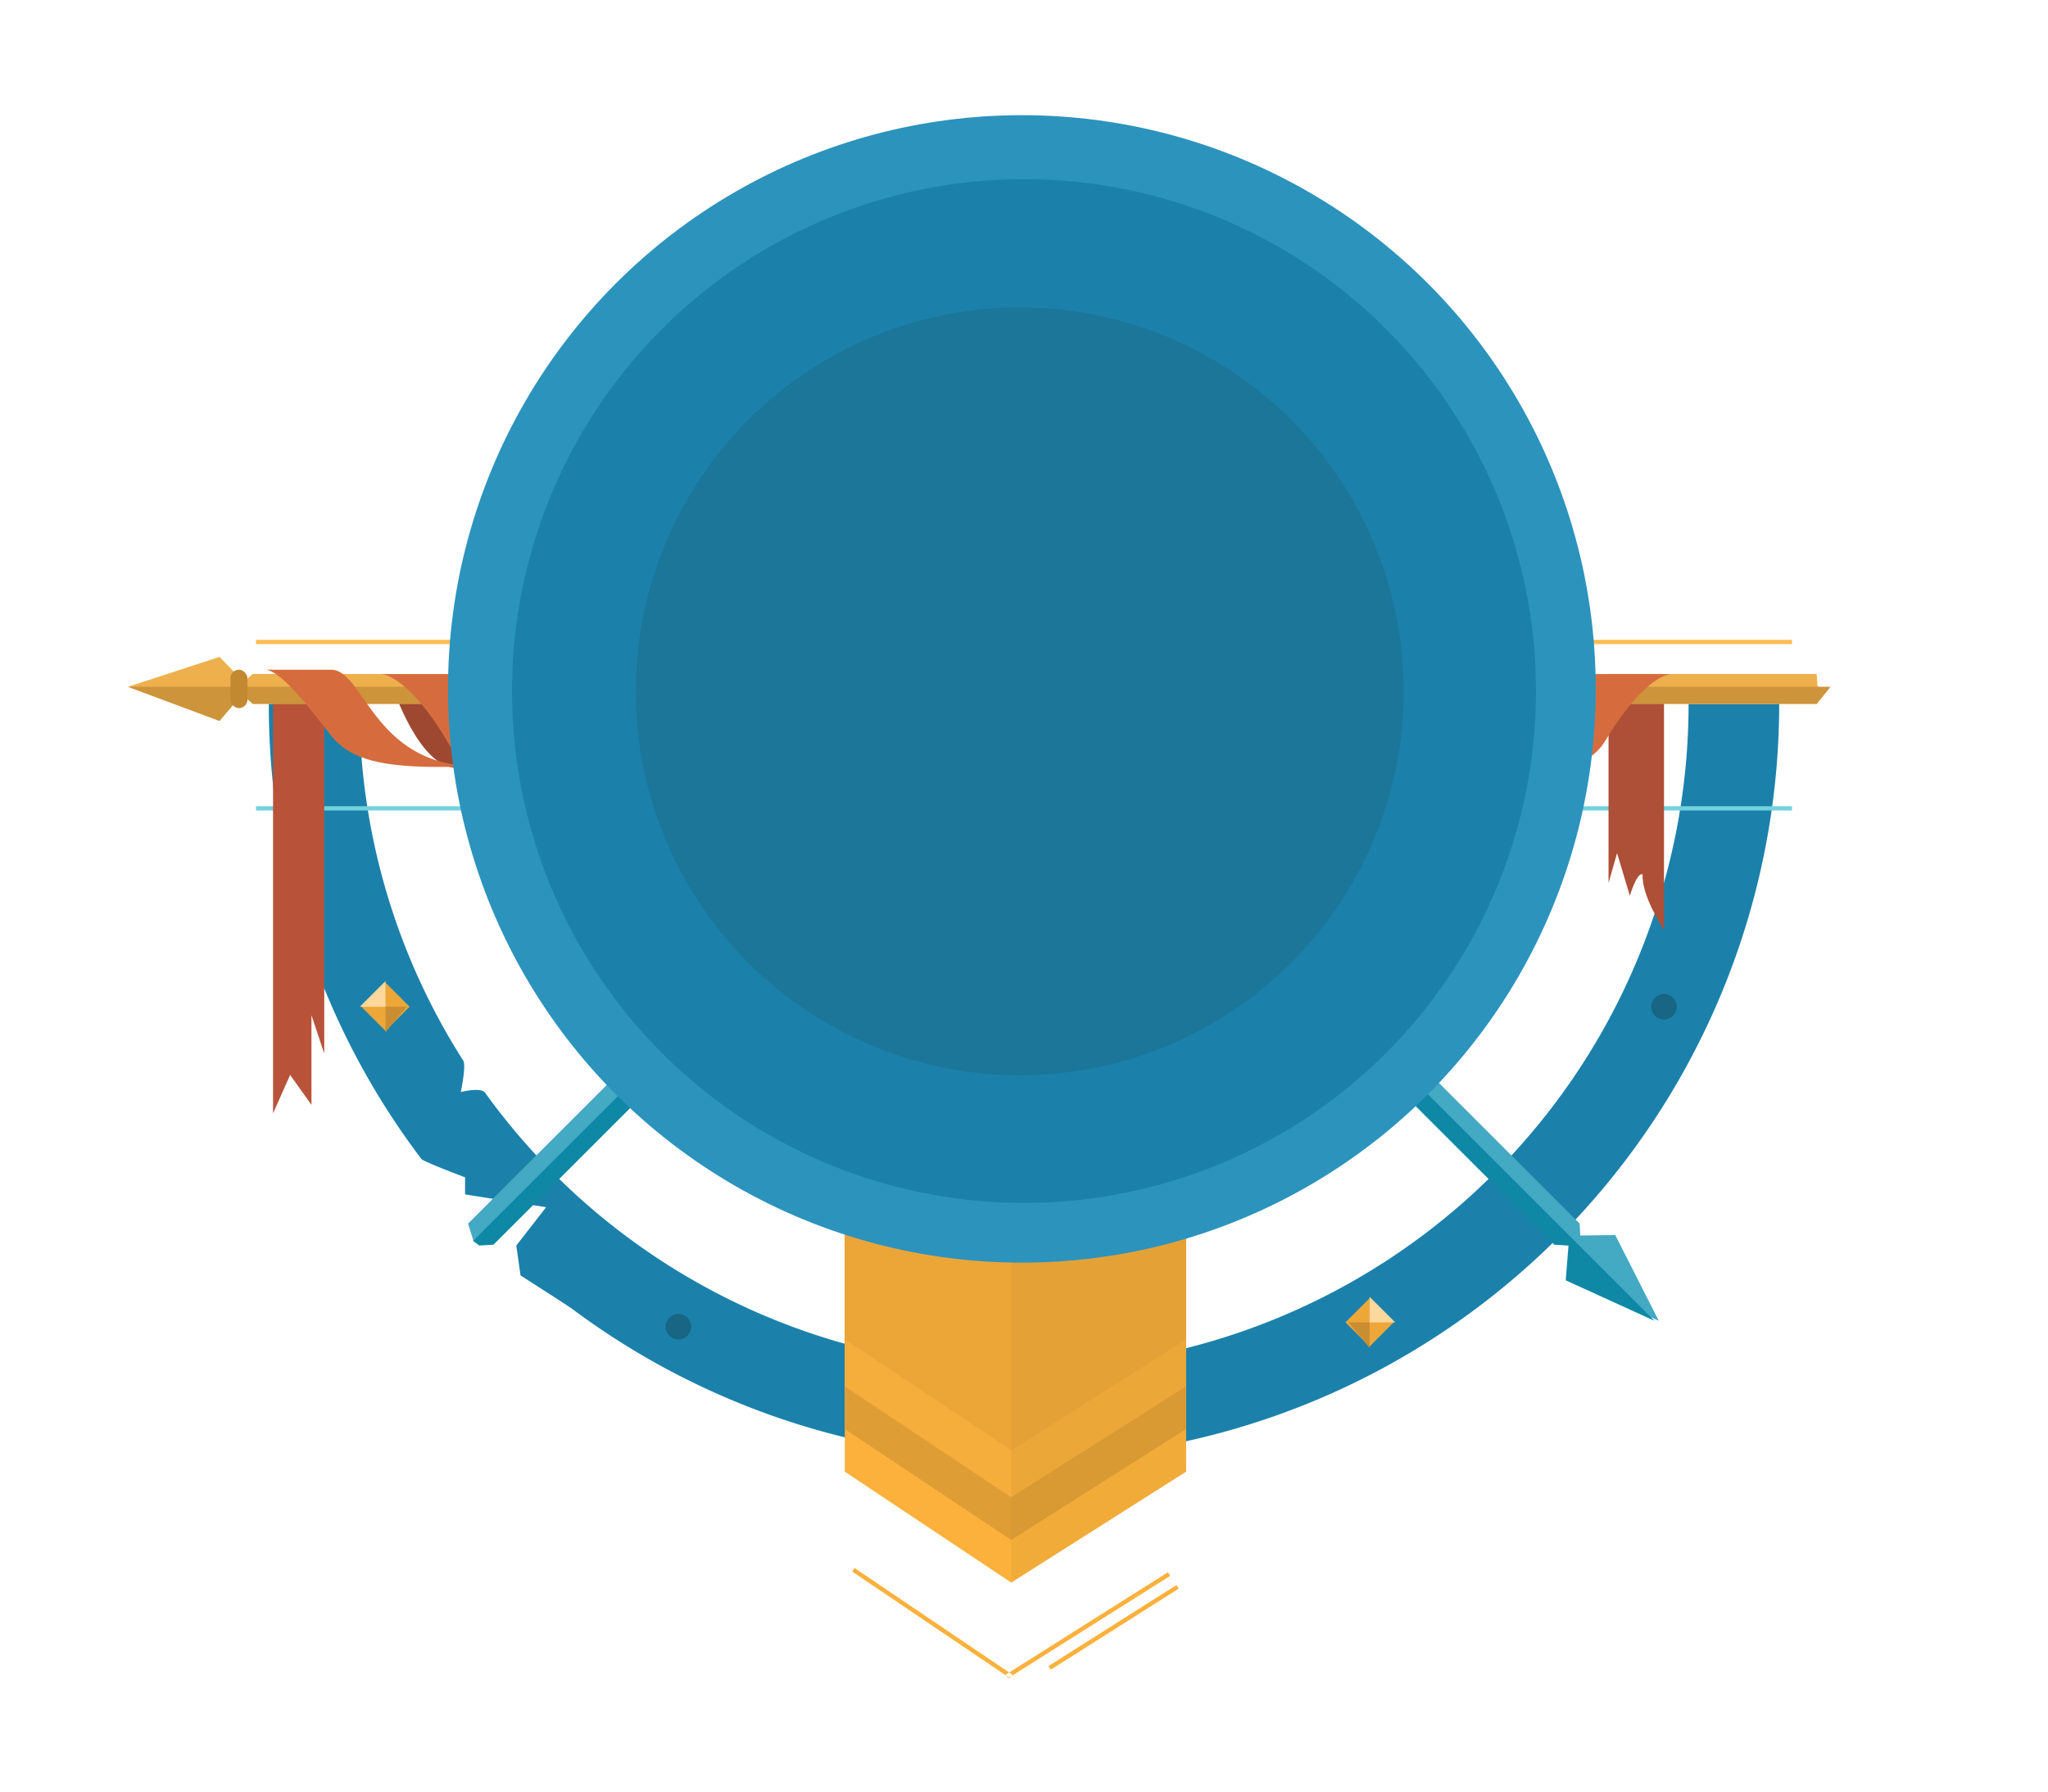 <svg id="Arrow_lent" data-name="Arrow &amp; lent" xmlns="http://www.w3.org/2000/svg" width="480" height="420" viewBox="0 0 480 420">
  <defs>
    <style>
      .cls-1, .cls-19 {
        fill: #1b81ab;
      }

      .cls-1, .cls-10, .cls-11, .cls-12, .cls-13, .cls-14, .cls-15, .cls-16, .cls-2, .cls-21, .cls-22, .cls-23, .cls-3, .cls-4, .cls-5, .cls-6, .cls-7, .cls-8, .cls-9 {
        fill-rule: evenodd;
      }

      .cls-2 {
        fill: #fbb13c;
      }

      .cls-3 {
        fill: #df9d35;
      }

      .cls-4 {
        fill: #f5ad3c;
      }

      .cls-5 {
        fill: #eca638;
      }

      .cls-6 {
        fill: #aa7725;
        opacity: 0.11;
      }

      .cls-7 {
        fill: #73d2de;
      }

      .cls-8 {
        fill: #ffbc52;
      }

      .cls-9 {
        fill: #b8533a;
      }

      .cls-10 {
        fill: #ae4f37;
      }

      .cls-11 {
        fill: #9e4832;
      }

      .cls-12 {
        fill: #eeaf4d;
      }

      .cls-13 {
        fill: #cd943b;
      }

      .cls-14 {
        fill: #44a9c3;
      }

      .cls-15 {
        fill: #0f88a6;
      }

      .cls-16 {
        fill: #d66c3d;
      }

      .cls-17 {
        fill: #c28930;
      }

      .cls-18 {
        fill: #2c93bd;
      }

      .cls-20 {
        fill: #1b769a;
      }

      .cls-21 {
        fill: #eda739;
      }

      .cls-22 {
        fill: #fdd89d;
      }

      .cls-23 {
        fill: #c98e31;
      }

      .cls-24 {
        fill: #186584;
      }
    </style>
  </defs>
  <path id="Line-damage" class="cls-1" d="M240,320.76A155.76,155.76,0,0,0,395.76,165H417A177.013,177.013,0,0,1,134.114,306.848C133.072,306.069,122,299,122,299l-1-7,7-9-19-3v-4s-9.765-3.677-10.246-4.314A176.218,176.218,0,0,1,63,165H84.24a155.036,155.036,0,0,0,24.334,83.634C109.318,249.8,108,256,108,256s4.716-1.186,5.679.147A155.555,155.555,0,0,0,240,320.76Z"/>
  <path id="Lent" class="cls-2" d="M198,246h80v99l-41,26-39-26V246Z"/>
  <path id="Lent-2" data-name="Lent" class="cls-3" d="M198,236h80v99l-41,26-39-26V236Z"/>
  <path id="Lent-3" data-name="Lent" class="cls-4" d="M198,226h80v99l-41,26-39-26V226Z"/>
  <path id="Lent-4" data-name="Lent" class="cls-5" d="M198,215h80v99l-41,26-39-26V215Z"/>
  <path id="Lent-5" data-name="Lent" class="cls-6" d="M237,246h41v99l-41,26V246Z"/>
  <path id="Line" class="cls-7" d="M60,190v-1H420v1H60Z"/>
  <path id="Line-2" data-name="Line" class="cls-8" d="M60,151v-1H420v1H60Z"/>
  <path id="Line-3" data-name="Line" class="cls-2" d="M199.732,368.423l0.535-.846,37,25-0.535.846Zm74.534,1-0.533-.846-38,24,0.534,0.846Z"/>
  <path id="Line-4" data-name="Line" class="cls-2" d="M246.263,391.425l-0.527-.85,30-19,0.527,0.85Z"/>
  <path id="lent-damage" class="cls-9" d="M76,159v88l-3-9v21l-5-7-4,9V159H76Z"/>
  <path id="lent-damage-2" data-name="lent-damage" class="cls-10" d="M390,158v60s-5.333-8-5-13c-1.333-.667-3,5-3,5l-3-10-2,7V158h13Z"/>
  <path id="Lent-6" data-name="Lent" class="cls-11" d="M107,180c6,0,5-19,5-19H92S98.251,180,107,180Z"/>
  <path id="Arrow-damage" class="cls-12" d="M428.826,161.274L425.791,165H59.234l-2.484-2.23L51.438,169,30,161l21.439-7,5.717,5.866L59.234,158H425.791L426,161Z"/>
  <path id="Arrow-damage-2" data-name="Arrow-damage" class="cls-13" d="M425.791,165H59.234l-2.484-2.23L51.438,169,30,161H429Z"/>
  <path id="Arrow-damage-3" data-name="Arrow-damage" class="cls-14" d="M238.725,167.725L114.654,291.8,111,291l-1.3-4.154L234.275,162.275C233.981,162.569,238.753,167.7,238.725,167.725Z"/>
  <path id="Arrow-damage-4" data-name="Arrow-damage" class="cls-15" d="M239.725,167.725L115.654,291.8l-3.333.179-1.429-1.075s62.7-62.7,126.5-126.5C239.138,164.654,240.01,167.44,239.725,167.725Z"/>
  <path id="Arrow" class="cls-14" d="M241.213,167.725L365.284,291.8l3.333,0.179-0.649,8.162,20.816,9.5-10.21-20.109-8.19.106-0.151-2.79L245.663,162.275C245.957,162.569,241.185,167.7,241.213,167.725Z"/>
  <path id="Arrow-2" data-name="Arrow" class="cls-15" d="M240.213,167.725L364.284,291.8l3.333,0.179-0.649,8.162,20.816,9.5L369.045,290.9l-126.5-126.5C240.8,164.654,239.928,167.44,240.213,167.725Z"/>
  <path id="Lent-damage-3" data-name="Lent-damage" class="cls-16" d="M341,180.678c23.4,0,25.481-22.649,33.28-22.649H391.96c-3.641,0-9.812,5.7-15.6,15.443C373.048,179.045,366.248,182.632,341,180.678Z"/>
  <path id="Lent-7" data-name="Lent" class="cls-16" d="M77.6,172.442c5.664,7.226,16.613,7.72,34.252,7.208,5.41,1.884,13.642,1.354,28.149,1.028-23.4,0-25.481-22.649-33.28-22.649H89.04c3.641,0,9.812,5.7,15.6,15.443a12.967,12.967,0,0,0,7.2,6.176C87.477,179.6,85.392,157,77.6,157H62C65.64,157,71.75,164.979,77.6,172.442Z"/>
  <rect id="Rounded_Rectangle_1_copy" data-name="Rounded Rectangle 1 copy" class="cls-17" x="54" y="157" width="4" height="9" rx="2" ry="2"/>
  <circle id="_270х270" data-name="270х270" class="cls-18" cx="239.5" cy="161.5" r="134.5"/>
  <circle id="Eclipse" class="cls-19" cx="240" cy="162" r="120"/>
  <circle id="Eclipse-2" data-name="Eclipse" class="cls-20" cx="239" cy="162.063" r="90"/>
  <path class="cls-21" d="M321,304.343L326.657,310,321,315.657,315.343,310Z"/>
  <path class="cls-22" d="M321,304v6h6Z"/>
  <path class="cls-23" d="M316,310h5v6Z"/>
  <path class="cls-21" d="M90.344,230.343L84.687,236l5.657,5.657L96,236Z"/>
  <path class="cls-22" d="M90.344,230v6h-6Z"/>
  <path class="cls-23" d="M95.344,236h-5v6Z"/>
  <circle id="hole" class="cls-24" cx="159" cy="311" r="3"/>
  <circle id="hole-2" data-name="hole" class="cls-24" cx="390" cy="236" r="3"/>
</svg>
